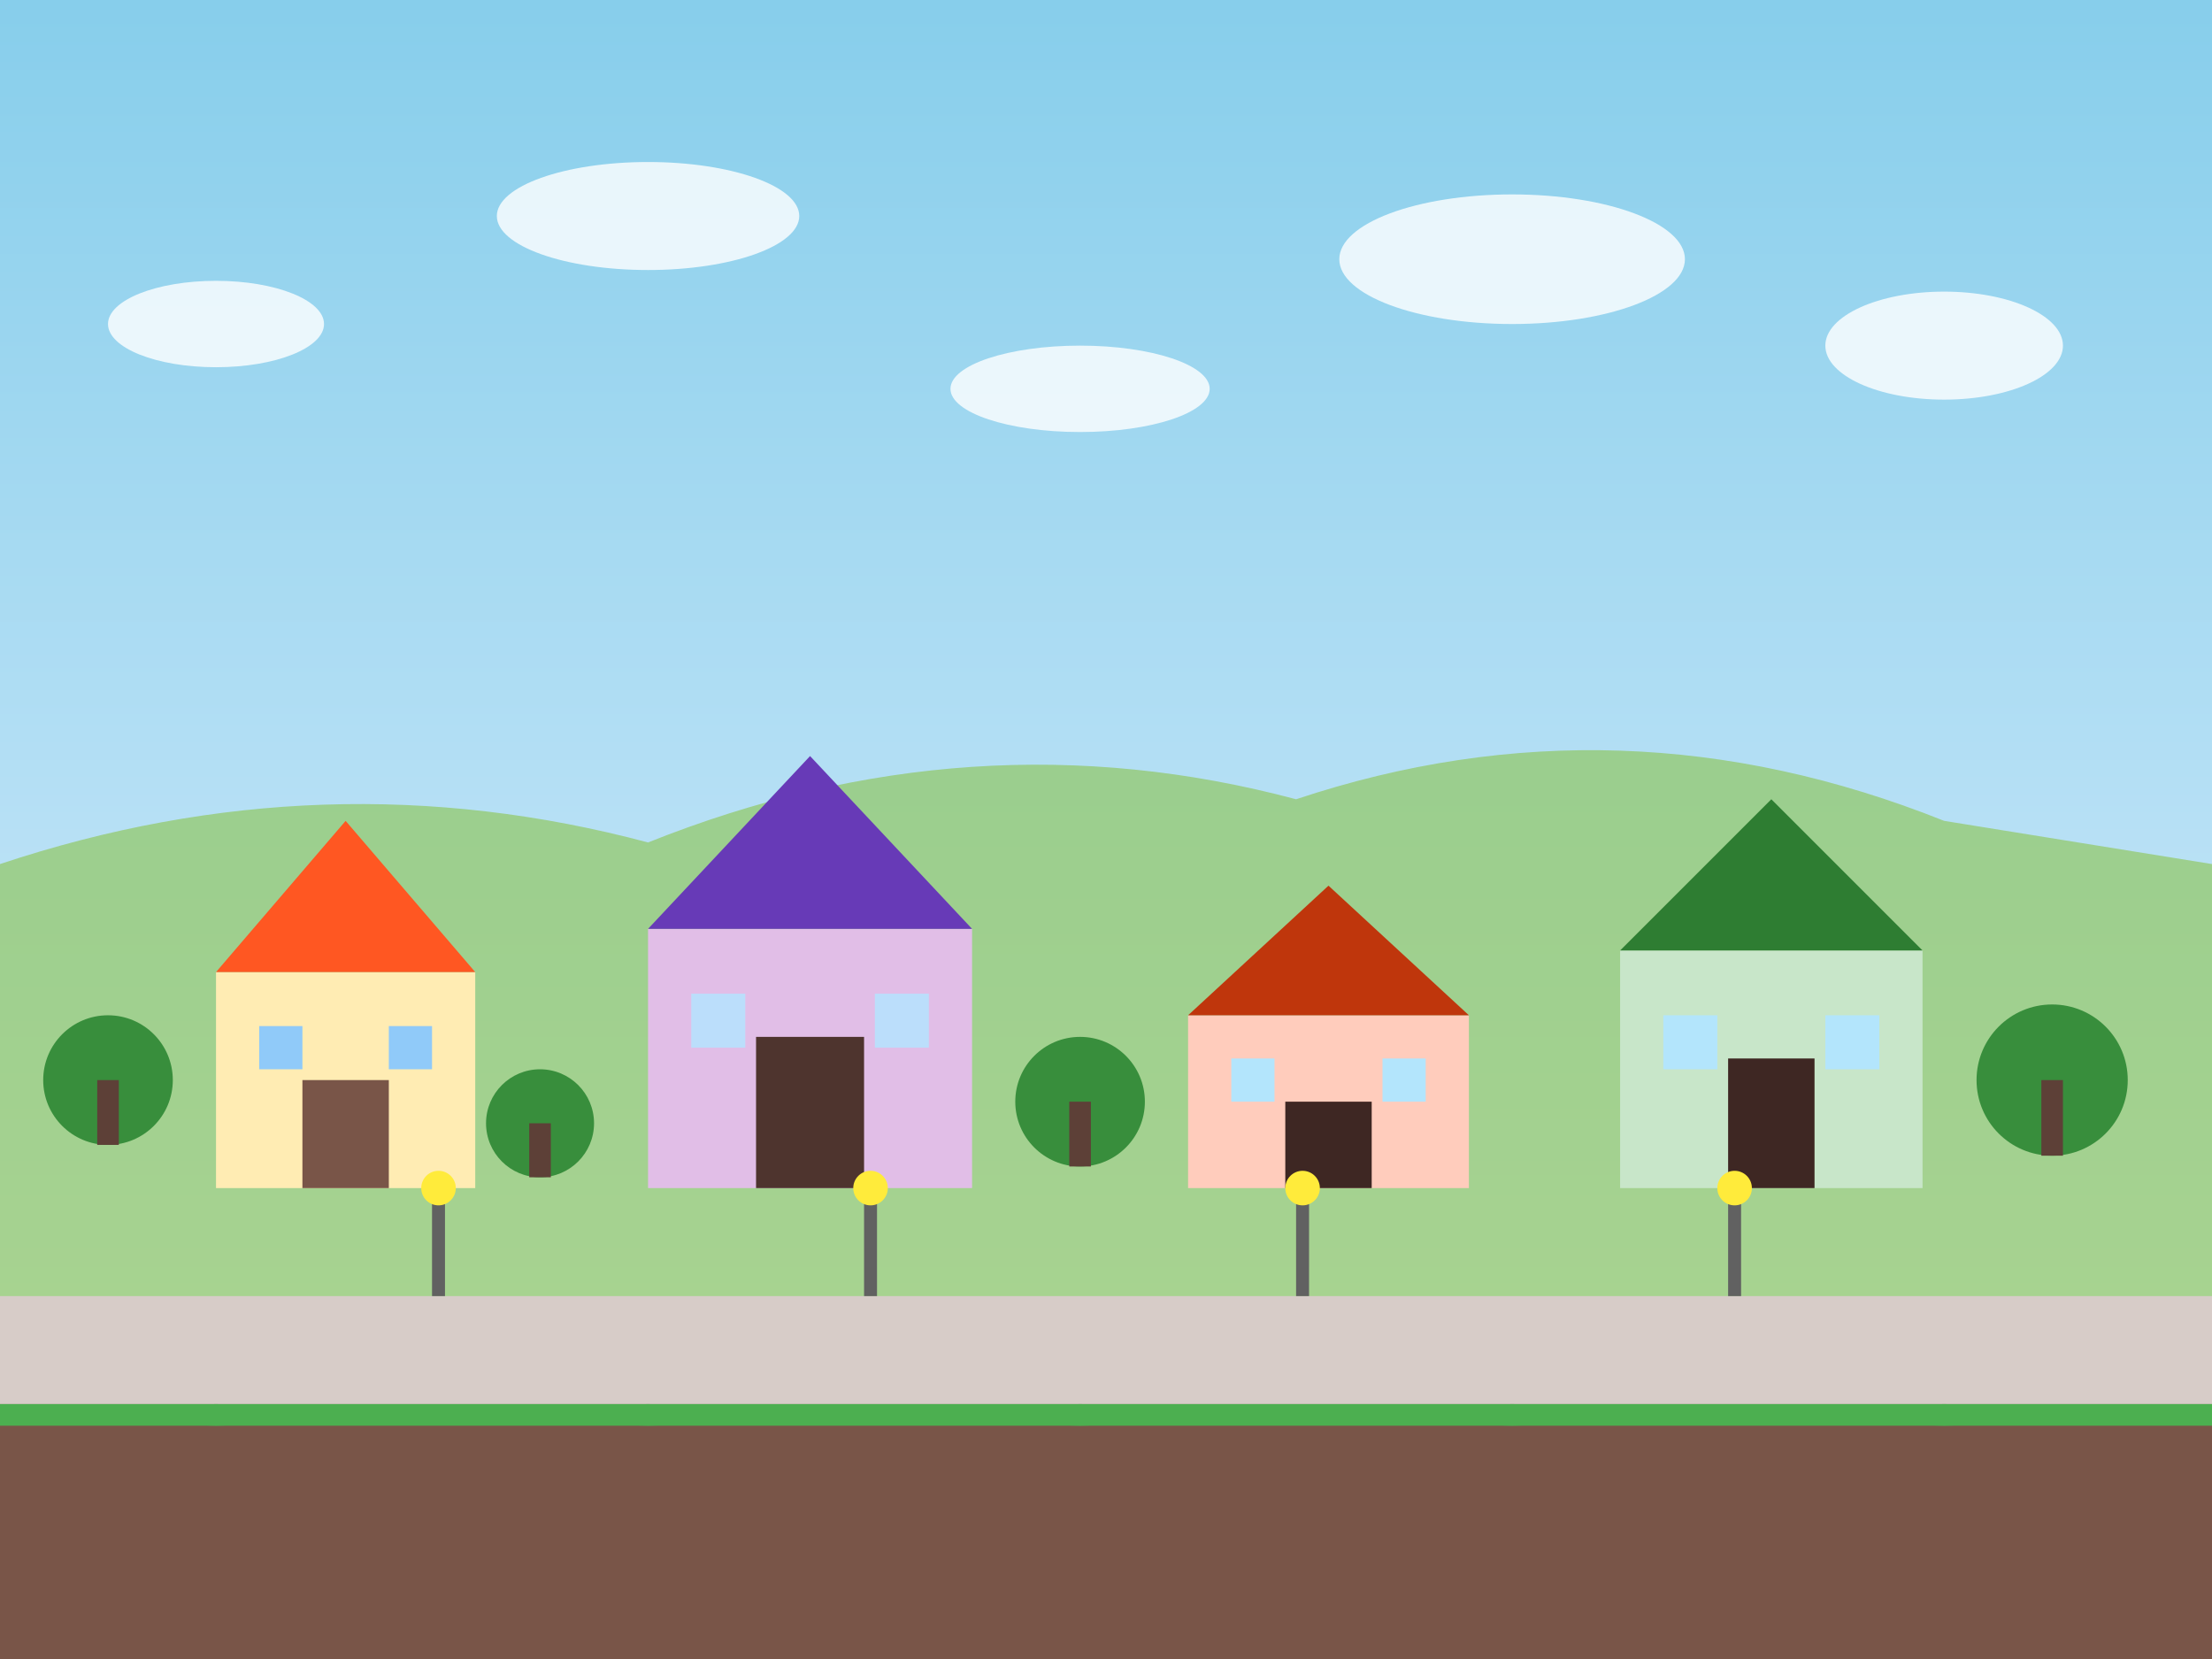 <svg width="1024" height="768" xmlns="http://www.w3.org/2000/svg">
  <rect width="100%" height="100%" fill="#333333" stroke="none"/>
  <!-- Cielo con degradado -->
  <linearGradient id="cielo" x1="0%" y1="0%" x2="0%" y2="100%">
    <stop offset="0%" style="stop-color:#87CEEB;stop-opacity:1" />
    <stop offset="100%" style="stop-color:#E6F2FF;stop-opacity:1" />
  </linearGradient>
  <rect width="100%" height="100%" fill="url(#cielo)"/>
  
  <!-- Colinas lejanas -->
  <path d="M0,400 Q150,350 300,390 Q450,330 600,370 Q750,320 900,380 L1024,400 L1024,768 L0,768 Z" fill="#8BC34A" opacity="0.6"/>
  
  <!-- Camino principal -->
  <path d="M0,600 L1024,600 L1024,650 L0,650 Z" fill="#D7CCC8"/>
  
  <!-- Casas -->
  <g>
    <!-- Casa 1 -->
    <rect x="100" y="450" width="120" height="100" fill="#FFECB3"/>
    <polygon points="100,450 220,450 160,380" fill="#FF5722"/>
    <rect x="140" y="500" width="40" height="50" fill="#795548"/>
    <rect x="120" y="475" width="20" height="20" fill="#90CAF9"/>
    <rect x="180" y="475" width="20" height="20" fill="#90CAF9"/>
    
    <!-- Casa 2 -->
    <rect x="300" y="430" width="150" height="120" fill="#E1BEE7"/>
    <polygon points="300,430 450,430 375,350" fill="#673AB7"/>
    <rect x="350" y="480" width="50" height="70" fill="#4E342E"/>
    <rect x="320" y="460" width="25" height="25" fill="#BBDEFB"/>
    <rect x="405" y="460" width="25" height="25" fill="#BBDEFB"/>
    
    <!-- Casa 3 -->
    <rect x="550" y="470" width="130" height="80" fill="#FFCCBC"/>
    <polygon points="550,470 680,470 615,410" fill="#BF360C"/>
    <rect x="595" y="510" width="40" height="40" fill="#3E2723"/>
    <rect x="570" y="490" width="20" height="20" fill="#B3E5FC"/>
    <rect x="640" y="490" width="20" height="20" fill="#B3E5FC"/>
    
    <!-- Casa 4 -->
    <rect x="750" y="440" width="140" height="110" fill="#C8E6C9"/>
    <polygon points="750,440 890,440 820,370" fill="#2E7D32"/>
    <rect x="800" y="490" width="40" height="60" fill="#3E2723"/>
    <rect x="770" y="470" width="25" height="25" fill="#B3E5FC"/>
    <rect x="845" y="470" width="25" height="25" fill="#B3E5FC"/>
  </g>
  
  <!-- Árboles -->
  <g>
    <circle cx="50" cy="500" r="30" fill="#388E3C"/>
    <rect x="45" y="500" width="10" height="30" fill="#5D4037"/>
    
    <circle cx="250" cy="520" r="25" fill="#388E3C"/>
    <rect x="245" y="520" width="10" height="25" fill="#5D4037"/>
    
    <circle cx="500" cy="510" r="30" fill="#388E3C"/>
    <rect x="495" y="510" width="10" height="30" fill="#5D4037"/>
    
    <circle cx="950" cy="500" r="35" fill="#388E3C"/>
    <rect x="945" y="500" width="10" height="35" fill="#5D4037"/>
  </g>
  
  <!-- Farolas -->
  <g>
    <rect x="200" y="550" width="6" height="50" fill="#616161"/>
    <circle cx="203" cy="550" r="8" fill="#FFEB3B"/>
    
    <rect x="400" y="550" width="6" height="50" fill="#616161"/>
    <circle cx="403" cy="550" r="8" fill="#FFEB3B"/>
    
    <rect x="600" y="550" width="6" height="50" fill="#616161"/>
    <circle cx="603" cy="550" r="8" fill="#FFEB3B"/>
    
    <rect x="800" y="550" width="6" height="50" fill="#616161"/>
    <circle cx="803" cy="550" r="8" fill="#FFEB3B"/>
  </g>
  
  <!-- Suelo y hierba -->
  <rect x="0" y="650" width="1024" height="118" fill="#795548"/>
  <rect x="0" y="650" width="1024" height="10" fill="#4CAF50"/>
  
  <!-- Detalles de hierba -->
  <g fill="#4CAF50">
    <ellipse cx="100" cy="655" rx="20" ry="5"/>
    <ellipse cx="300" cy="655" rx="20" ry="5"/>
    <ellipse cx="500" cy="655" rx="20" ry="5"/>
    <ellipse cx="700" cy="655" rx="20" ry="5"/>
    <ellipse cx="900" cy="655" rx="20" ry="5"/>
  </g>
  
  <!-- Nubes -->
  <g fill="#FFFFFF" opacity="0.8">
    <ellipse cx="100" cy="150" rx="50" ry="20"/>
    <ellipse cx="300" cy="100" rx="70" ry="25"/>
    <ellipse cx="500" cy="180" rx="60" ry="20"/>
    <ellipse cx="700" cy="120" rx="80" ry="30"/>
    <ellipse cx="900" cy="160" rx="55" ry="25"/>
  </g>
</svg> 